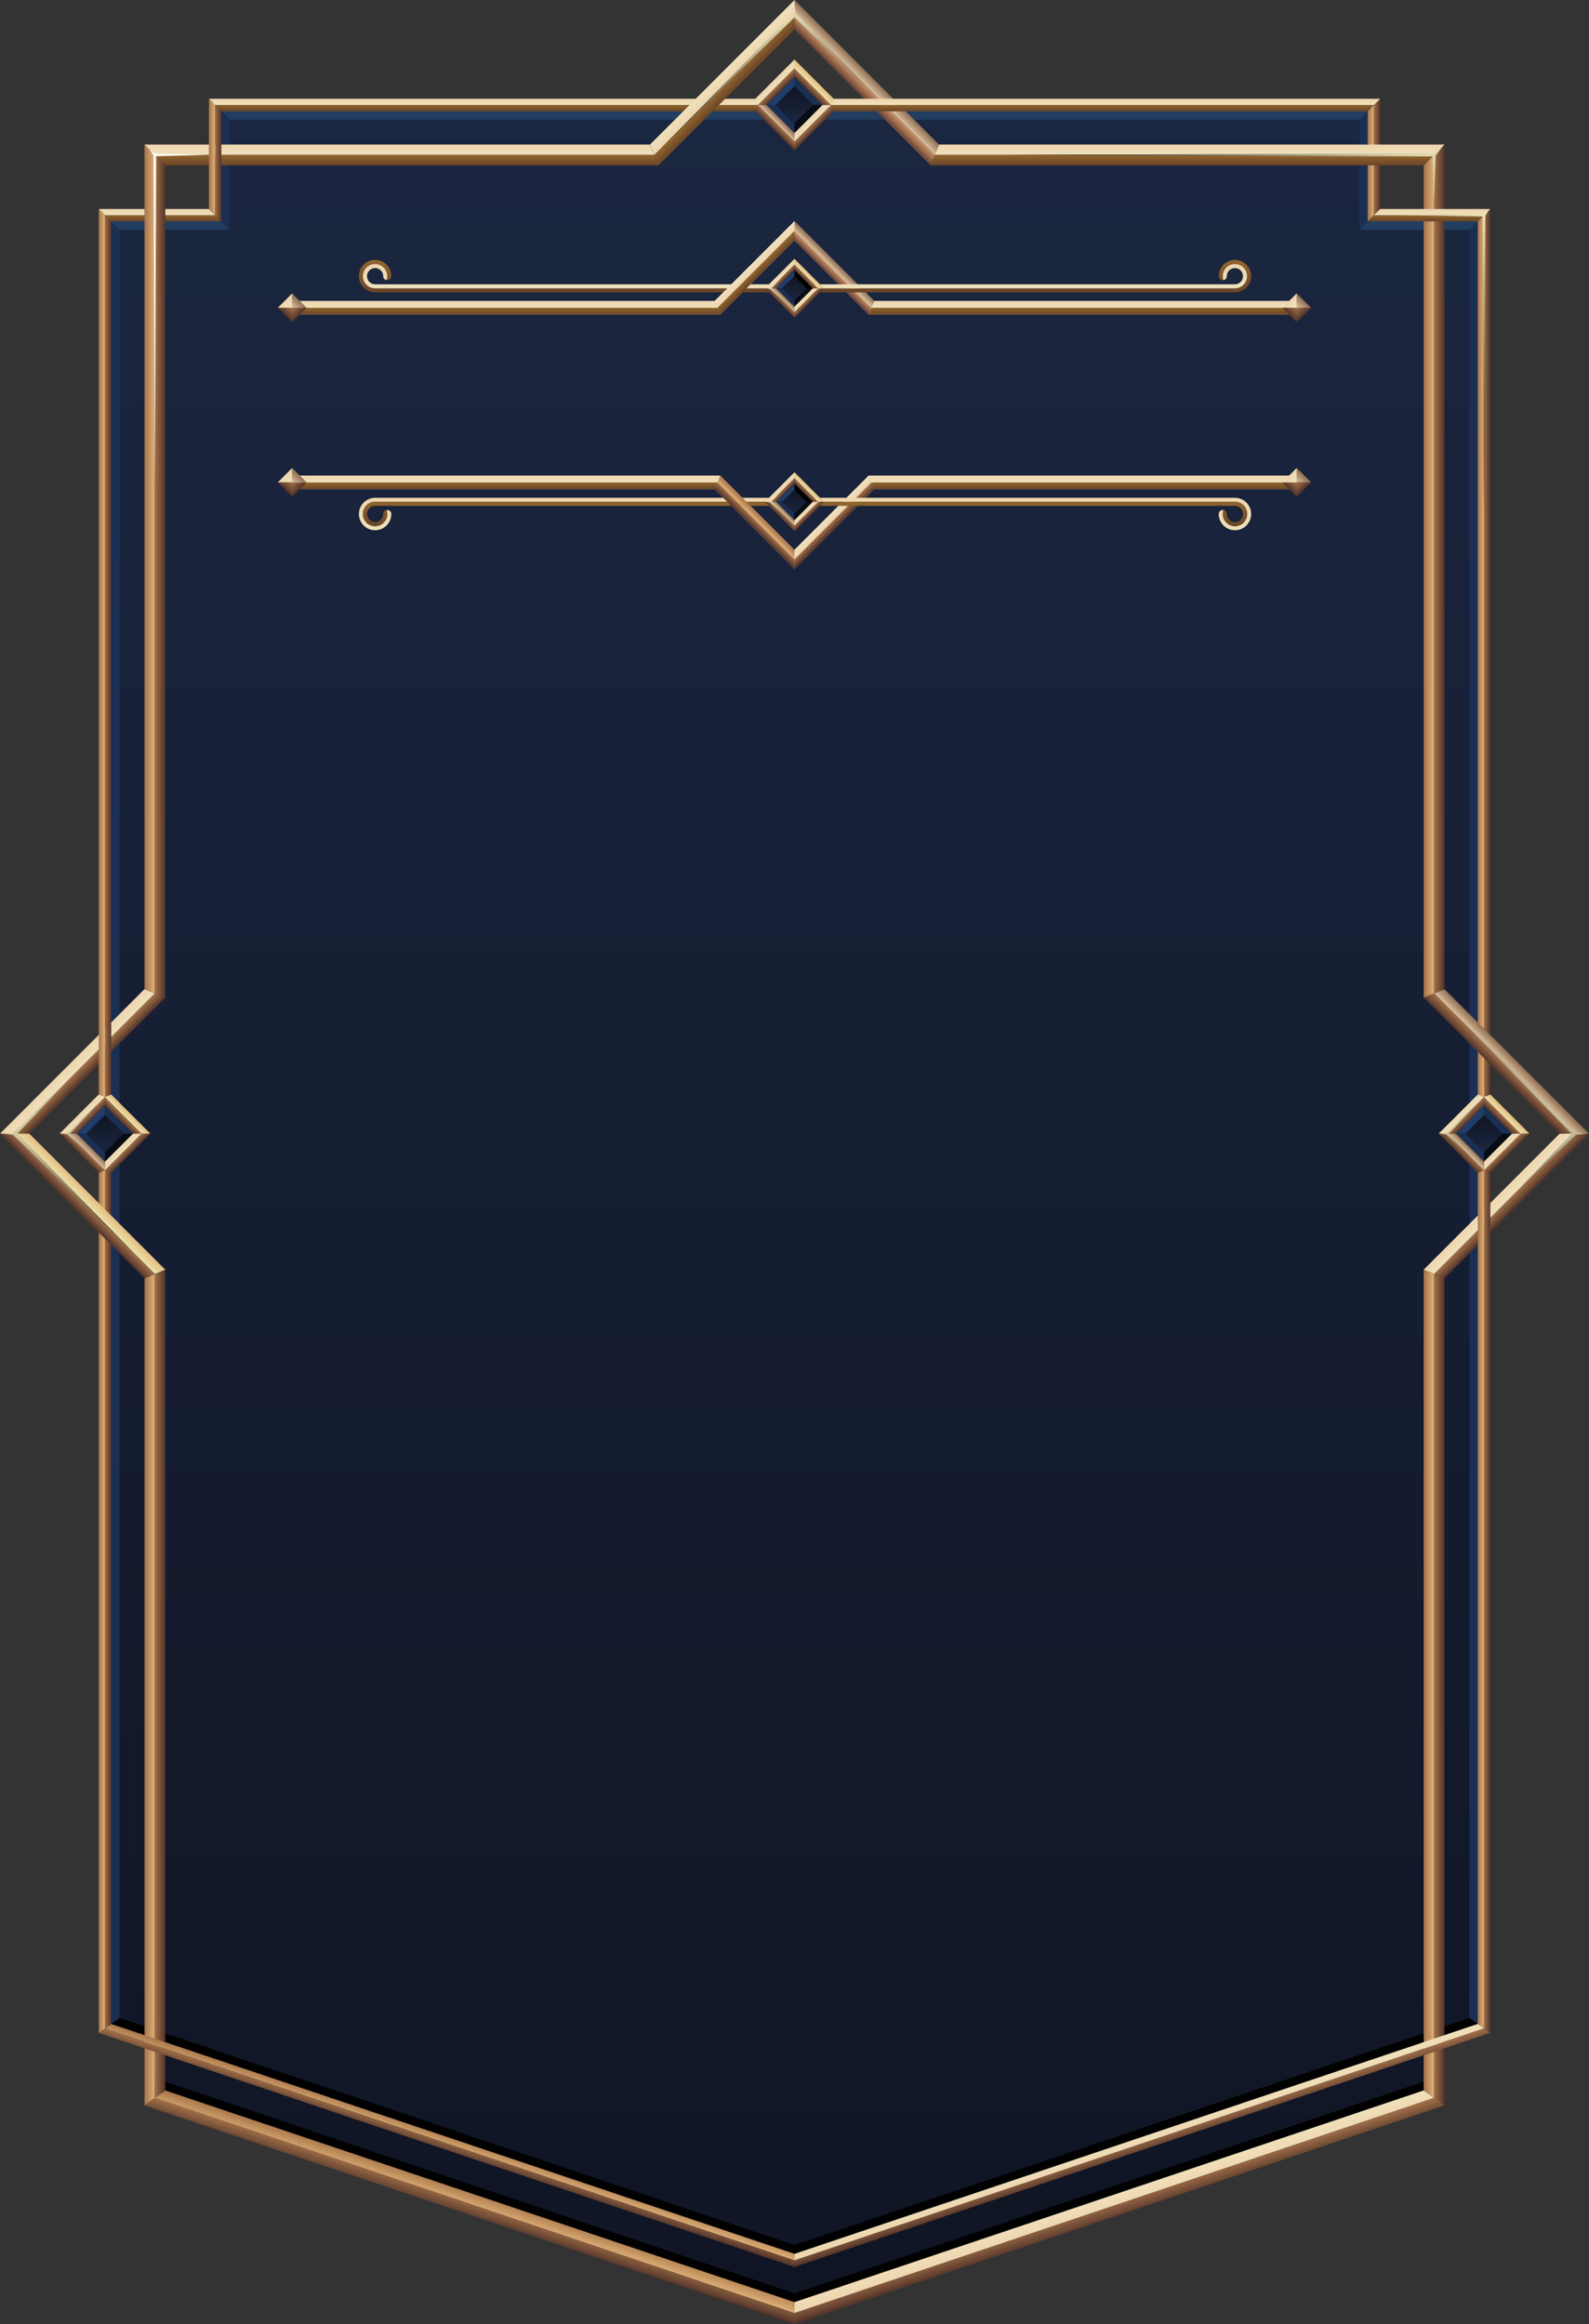 <?xml version="1.0" encoding="UTF-8"?>
<svg xmlns="http://www.w3.org/2000/svg" version="1.1" xmlns:xlink="http://www.w3.org/1999/xlink" viewBox="0 0 374.35 547.32">
  <rect x="0" y="0" width="374.35" height="547.32" fill="#333333" stroke="none"/>
  <defs>
    <style>
      .cls-1 {
        fill: #fff;
      }

      .cls-1, .cls-2, .cls-3, .cls-4, .cls-5, .cls-6, .cls-7, .cls-8, .cls-9, .cls-10, .cls-11, .cls-12, .cls-13, .cls-14, .cls-15, .cls-16, .cls-17, .cls-18, .cls-19, .cls-20, .cls-21, .cls-22, .cls-23, .cls-24, .cls-25, .cls-26, .cls-27, .cls-28, .cls-29, .cls-30, .cls-31, .cls-32, .cls-33, .cls-34, .cls-35, .cls-36, .cls-37, .cls-38, .cls-39, .cls-40, .cls-41, .cls-42, .cls-43, .cls-44, .cls-45, .cls-46, .cls-47, .cls-48, .cls-49, .cls-50, .cls-51, .cls-52, .cls-53, .cls-54, .cls-55, .cls-56, .cls-57, .cls-58, .cls-59, .cls-60, .cls-61, .cls-62, .cls-63, .cls-64, .cls-65, .cls-66, .cls-67, .cls-68, .cls-69, .cls-70, .cls-71, .cls-72, .cls-73, .cls-74, .cls-75, .cls-76, .cls-77, .cls-78, .cls-79, .cls-80, .cls-81, .cls-82, .cls-83, .cls-84, .cls-85, .cls-86, .cls-87, .cls-88, .cls-89, .cls-90, .cls-91, .cls-92, .cls-93, .cls-94, .cls-95, .cls-96, .cls-97, .cls-98, .cls-99, .cls-100, .cls-101, .cls-102, .cls-103, .cls-104, .cls-105, .cls-106, .cls-107, .cls-108, .cls-109, .cls-110, .cls-111, .cls-112, .cls-113, .cls-114, .cls-115, .cls-116, .cls-117, .cls-118, .cls-119, .cls-120, .cls-121, .cls-122, .cls-123, .cls-124, .cls-125, .cls-126, .cls-127, .cls-128, .cls-129, .cls-130, .cls-131, .cls-132, .cls-133, .cls-134, .cls-135, .cls-136, .cls-137, .cls-138, .cls-139, .cls-140, .cls-141, .cls-142, .cls-143, .cls-144, .cls-145, .cls-146, .cls-147, .cls-148, .cls-149 {
        fill-rule: evenodd;
      }

      .cls-1, .cls-2, .cls-3, .cls-4, .cls-5, .cls-6, .cls-7, .cls-8, .cls-9, .cls-10, .cls-11, .cls-12, .cls-13, .cls-14, .cls-15, .cls-16, .cls-17, .cls-18, .cls-19, .cls-20, .cls-21, .cls-22, .cls-23, .cls-24, .cls-25, .cls-26, .cls-27, .cls-28, .cls-29, .cls-30, .cls-31, .cls-32, .cls-33, .cls-34, .cls-35, .cls-36, .cls-37, .cls-38, .cls-39, .cls-40, .cls-41, .cls-42, .cls-43, .cls-44, .cls-45, .cls-46, .cls-47, .cls-48, .cls-49, .cls-50, .cls-51, .cls-52, .cls-53, .cls-54, .cls-55, .cls-56, .cls-57, .cls-58, .cls-59, .cls-60, .cls-61, .cls-62, .cls-63, .cls-64, .cls-65, .cls-66, .cls-67, .cls-68, .cls-69, .cls-70, .cls-71, .cls-72, .cls-73, .cls-74, .cls-75, .cls-76, .cls-77, .cls-78, .cls-79, .cls-80, .cls-81, .cls-82, .cls-83, .cls-84, .cls-85, .cls-86, .cls-87, .cls-88, .cls-89, .cls-90, .cls-91, .cls-92, .cls-93, .cls-94, .cls-95, .cls-96, .cls-97, .cls-98, .cls-99, .cls-100, .cls-101, .cls-102, .cls-103, .cls-104, .cls-105, .cls-106, .cls-107, .cls-108, .cls-109, .cls-110, .cls-111, .cls-112, .cls-113, .cls-114, .cls-115, .cls-116, .cls-117, .cls-118, .cls-119, .cls-120, .cls-121, .cls-122, .cls-123, .cls-124, .cls-125, .cls-126, .cls-127, .cls-128, .cls-129, .cls-130, .cls-131, .cls-132, .cls-133, .cls-134, .cls-135, .cls-136, .cls-137, .cls-138, .cls-139, .cls-140, .cls-141, .cls-142, .cls-143, .cls-144, .cls-145, .cls-146, .cls-147, .cls-148, .cls-149, .cls-150 {
        stroke-width: 0px;
      }

      .cls-2 {
        fill: url(#linear-gradient-8);
      }

      .cls-3 {
        fill: url(#linear-gradient-122);
      }

      .cls-4 {
        fill: url(#linear-gradient-11);
      }

      .cls-5 {
        fill: url(#linear-gradient-110);
      }

      .cls-6 {
        fill: url(#linear-gradient-46);
      }

      .cls-7 {
        fill: url(#linear-gradient-81);
      }

      .cls-8 {
        fill: url(#linear-gradient-30);
      }

      .cls-9 {
        fill: #213d60;
      }

      .cls-10 {
        fill: url(#New_Gradient_Swatch_8-8);
      }

      .cls-11 {
        fill: url(#linear-gradient-107);
      }

      .cls-12 {
        fill: url(#linear-gradient-7);
      }

      .cls-13 {
        fill: url(#linear-gradient-76);
      }

      .cls-14 {
        fill: url(#linear-gradient-89);
      }

      .cls-15 {
        fill: url(#linear-gradient-98);
      }

      .cls-16 {
        fill: url(#linear-gradient-82);
      }

      .cls-17 {
        fill: url(#linear-gradient-116);
      }

      .cls-18 {
        fill: url(#linear-gradient-100);
      }

      .cls-19 {
        fill: url(#linear-gradient-16);
      }

      .cls-20 {
        fill: url(#linear-gradient-118);
      }

      .cls-21 {
        fill: url(#linear-gradient-88);
      }

      .cls-22 {
        fill: url(#linear-gradient-57);
      }

      .cls-23 {
        fill: #080c14;
      }

      .cls-24 {
        fill: url(#linear-gradient-121);
      }

      .cls-25 {
        fill: url(#linear-gradient-9);
      }

      .cls-26 {
        fill: url(#linear-gradient-95);
      }

      .cls-27 {
        fill: url(#linear-gradient-71);
      }

      .cls-28 {
        fill: url(#New_Gradient_Swatch_8-4);
      }

      .cls-29 {
        fill: url(#linear-gradient-75);
      }

      .cls-30 {
        fill: url(#linear-gradient-106);
      }

      .cls-31 {
        fill: url(#linear-gradient-111);
      }

      .cls-32 {
        fill: url(#linear-gradient-108);
      }

      .cls-33 {
        fill: url(#linear-gradient-115);
      }

      .cls-34 {
        fill: url(#linear-gradient-41);
      }

      .cls-35 {
        fill: url(#linear-gradient-93);
      }

      .cls-36 {
        fill: url(#linear-gradient-90);
      }

      .cls-37 {
        fill: url(#linear-gradient-18);
      }

      .cls-151 {
        isolation: isolate;
      }

      .cls-38 {
        fill: url(#linear-gradient-3);
      }

      .cls-39 {
        fill: url(#linear-gradient-78);
      }

      .cls-40 {
        fill: url(#linear-gradient-45);
      }

      .cls-41 {
        fill: url(#linear-gradient-59);
      }

      .cls-42 {
        fill: url(#linear-gradient-58);
      }

      .cls-43 {
        fill: url(#linear-gradient-44);
      }

      .cls-44 {
        fill: url(#linear-gradient-79);
      }

      .cls-45 {
        fill: url(#linear-gradient-28);
      }

      .cls-46 {
        fill: url(#linear-gradient-35);
      }

      .cls-47 {
        fill: url(#linear-gradient-73);
      }

      .cls-48 {
        fill: url(#radial-gradient-3);
      }

      .cls-48, .cls-55, .cls-59, .cls-152, .cls-86, .cls-116, .cls-124, .cls-132 {
        mix-blend-mode: screen;
      }

      .cls-49 {
        fill: url(#linear-gradient-31);
      }

      .cls-50 {
        fill: url(#linear-gradient-37);
      }

      .cls-51 {
        fill: url(#linear-gradient-60);
      }

      .cls-52 {
        fill: url(#linear-gradient-87);
      }

      .cls-53 {
        fill: url(#New_Gradient_Swatch_8-2);
      }

      .cls-54 {
        fill: url(#linear-gradient-103);
      }

      .cls-55 {
        fill: url(#radial-gradient-6);
      }

      .cls-56 {
        fill: url(#linear-gradient-53);
      }

      .cls-57 {
        fill: url(#linear-gradient-64);
      }

      .cls-58 {
        fill: url(#radial-gradient-2);
      }

      .cls-59 {
        fill: url(#radial-gradient-4);
      }

      .cls-60 {
        fill: url(#linear-gradient-92);
      }

      .cls-61 {
        fill: url(#linear-gradient-23);
      }

      .cls-62 {
        fill: url(#linear-gradient-63);
      }

      .cls-63 {
        fill: #1b2f53;
      }

      .cls-64 {
        fill: url(#radial-gradient);
      }

      .cls-65 {
        fill: url(#linear-gradient-65);
      }

      .cls-66 {
        fill: url(#linear-gradient-97);
      }

      .cls-67 {
        fill: url(#linear-gradient-61);
      }

      .cls-68 {
        fill: url(#linear-gradient-70);
      }

      .cls-69 {
        fill: #010101;
      }

      .cls-70 {
        fill: url(#linear-gradient-105);
      }

      .cls-71 {
        fill: url(#linear-gradient-17);
      }

      .cls-72 {
        fill: url(#linear-gradient-99);
      }

      .cls-73 {
        fill: url(#linear-gradient);
      }

      .cls-74 {
        fill: url(#linear-gradient-38);
      }

      .cls-75 {
        fill: url(#linear-gradient-47);
      }

      .cls-76 {
        fill: url(#linear-gradient-62);
      }

      .cls-77 {
        fill: url(#linear-gradient-49);
      }

      .cls-78 {
        fill: url(#linear-gradient-13);
      }

      .cls-79 {
        fill: url(#linear-gradient-84);
      }

      .cls-80 {
        fill: url(#linear-gradient-27);
      }

      .cls-81 {
        fill: url(#linear-gradient-20);
      }

      .cls-82 {
        fill: url(#New_Gradient_Swatch_8-10);
      }

      .cls-83 {
        fill: url(#linear-gradient-85);
      }

      .cls-84 {
        fill: url(#linear-gradient-101);
      }

      .cls-85 {
        fill: url(#New_Gradient_Swatch_8);
      }

      .cls-86 {
        fill: url(#radial-gradient-9);
      }

      .cls-87 {
        fill: url(#linear-gradient-52);
      }

      .cls-88 {
        fill: url(#linear-gradient-91);
      }

      .cls-89 {
        fill: url(#linear-gradient-2);
      }

      .cls-90 {
        fill: url(#linear-gradient-72);
      }

      .cls-91 {
        fill: url(#linear-gradient-67);
      }

      .cls-92 {
        fill: url(#linear-gradient-77);
      }

      .cls-93 {
        fill: url(#linear-gradient-15);
      }

      .cls-94 {
        fill: url(#linear-gradient-83);
      }

      .cls-95 {
        fill: url(#linear-gradient-5);
      }

      .cls-96 {
        fill: url(#linear-gradient-40);
      }

      .cls-97 {
        fill: url(#linear-gradient-24);
      }

      .cls-98 {
        fill: url(#New_Gradient_Swatch_8-12);
      }

      .cls-99 {
        fill: url(#linear-gradient-120);
      }

      .cls-100 {
        fill: url(#linear-gradient-104);
      }

      .cls-101 {
        fill: url(#New_Gradient_Swatch_8-5);
      }

      .cls-102 {
        fill: url(#linear-gradient-109);
      }

      .cls-103 {
        fill: url(#linear-gradient-80);
      }

      .cls-104 {
        fill: #203d6b;
      }

      .cls-105 {
        fill: url(#linear-gradient-29);
      }

      .cls-106 {
        fill: url(#linear-gradient-74);
      }

      .cls-107 {
        fill: url(#linear-gradient-19);
      }

      .cls-108 {
        fill: url(#linear-gradient-33);
      }

      .cls-109 {
        fill: url(#New_Gradient_Swatch_8-9);
      }

      .cls-110 {
        fill: url(#linear-gradient-112);
      }

      .cls-111 {
        fill: url(#linear-gradient-68);
      }

      .cls-112 {
        fill: url(#linear-gradient-102);
      }

      .cls-113 {
        fill: url(#linear-gradient-50);
      }

      .cls-114 {
        fill: url(#linear-gradient-32);
      }

      .cls-115 {
        fill: url(#linear-gradient-56);
      }

      .cls-116 {
        fill: url(#radial-gradient-5);
      }

      .cls-117 {
        fill: url(#linear-gradient-114);
      }

      .cls-118 {
        fill: url(#linear-gradient-39);
      }

      .cls-119 {
        fill: url(#linear-gradient-66);
      }

      .cls-120 {
        fill: url(#linear-gradient-42);
      }

      .cls-121 {
        fill: url(#linear-gradient-54);
      }

      .cls-122 {
        fill: url(#linear-gradient-113);
      }

      .cls-123 {
        fill: url(#linear-gradient-117);
      }

      .cls-124 {
        fill: url(#radial-gradient-7);
      }

      .cls-125 {
        fill: url(#linear-gradient-43);
      }

      .cls-126 {
        fill: url(#linear-gradient-51);
      }

      .cls-127 {
        fill: url(#linear-gradient-22);
      }

      .cls-128 {
        fill: url(#linear-gradient-12);
      }

      .cls-129 {
        fill: url(#linear-gradient-14);
      }

      .cls-130 {
        fill: url(#linear-gradient-96);
      }

      .cls-131 {
        fill: url(#linear-gradient-86);
      }

      .cls-132 {
        fill: url(#radial-gradient-8);
      }

      .cls-133 {
        fill: url(#New_Gradient_Swatch_8-3);
      }

      .cls-134 {
        fill: url(#New_Gradient_Swatch_8-11);
      }

      .cls-135 {
        fill: url(#linear-gradient-48);
      }

      .cls-136 {
        fill: url(#linear-gradient-25);
      }

      .cls-137 {
        fill: url(#linear-gradient-94);
      }

      .cls-138 {
        fill: url(#linear-gradient-6);
      }

      .cls-139 {
        fill: url(#New_Gradient_Swatch_8-7);
      }

      .cls-140 {
        fill: url(#linear-gradient-119);
      }

      .cls-141 {
        fill: url(#linear-gradient-4);
      }

      .cls-142 {
        fill: url(#linear-gradient-21);
      }

      .cls-143 {
        fill: url(#linear-gradient-36);
      }

      .cls-144 {
        fill: url(#linear-gradient-34);
      }

      .cls-145 {
        fill: url(#linear-gradient-26);
      }

      .cls-146 {
        fill: url(#New_Gradient_Swatch_8-6);
      }

      .cls-147 {
        fill: url(#linear-gradient-69);
      }

      .cls-148 {
        fill: url(#linear-gradient-10);
      }

      .cls-149 {
        fill: url(#linear-gradient-55);
      }

      .cls-150 {
        fill: #b4b4b4;
      }
    </style>
    <linearGradient id="linear-gradient" x1="187.18" y1="544.73" x2="187.18" y2="24.73" gradientUnits="userSpaceOnUse">
      <stop offset="0" stop-color="#101524"/>
      <stop offset="1" stop-color="#1b2640"/>
    </linearGradient>
    <linearGradient id="linear-gradient-2" x1="20.42" y1="262.67" x2="19.38" y2="261.63" gradientUnits="userSpaceOnUse">
      <stop offset="0" stop-color="#efe1bb"/>
      <stop offset="1" stop-color="#eed5af"/>
    </linearGradient>
    <linearGradient id="linear-gradient-3" x1="21.46" y1="263.71" x2="20.42" y2="262.67" gradientUnits="userSpaceOnUse">
      <stop offset="0" stop-color="#523329"/>
      <stop offset="1" stop-color="#a27149"/>
    </linearGradient>
    <linearGradient id="linear-gradient-4" x1="29.04" y1="262.67" x2="28.01" y2="263.71" gradientUnits="userSpaceOnUse">
      <stop offset="0" stop-color="#a27149"/>
      <stop offset="1" stop-color="#523329"/>
    </linearGradient>
    <linearGradient id="linear-gradient-5" x1="30.08" y1="261.63" x2="29.04" y2="262.67" gradientUnits="userSpaceOnUse">
      <stop offset="0" stop-color="#e3bc7f"/>
      <stop offset="1" stop-color="#ece2a9"/>
    </linearGradient>
    <linearGradient id="linear-gradient-6" x1="29.04" y1="271.29" x2="28.01" y2="270.25" xlink:href="#linear-gradient-2"/>
    <linearGradient id="linear-gradient-7" x1="30.08" y1="272.33" x2="29.04" y2="271.29" xlink:href="#linear-gradient-3"/>
    <linearGradient id="linear-gradient-8" x1="21.46" y1="270.25" x2="20.42" y2="271.29" gradientUnits="userSpaceOnUse">
      <stop offset="0" stop-color="#8d6d52"/>
      <stop offset="1" stop-color="#dec2a0"/>
    </linearGradient>
    <linearGradient id="linear-gradient-9" x1="20.42" y1="271.29" x2="19.38" y2="272.33" xlink:href="#linear-gradient-4"/>
    <radialGradient id="radial-gradient" cx="15.87" cy="264.45" fx="15.87" fy="264.45" r="16.84" gradientUnits="userSpaceOnUse">
      <stop offset="0" stop-color="#efe5b9"/>
      <stop offset="1" stop-color="#010101"/>
    </radialGradient>
    <linearGradient id="linear-gradient-10" x1="24.73" y1="271.38" x2="24.73" y2="262.58" gradientUnits="userSpaceOnUse">
      <stop offset="0" stop-color="#1b2640"/>
      <stop offset="1" stop-color="#101524"/>
    </linearGradient>
    <linearGradient id="linear-gradient-11" x1="345.31" y1="262.67" x2="344.27" y2="261.63" xlink:href="#linear-gradient-2"/>
    <linearGradient id="linear-gradient-12" x1="346.35" y1="263.71" x2="345.31" y2="262.67" xlink:href="#linear-gradient-3"/>
    <linearGradient id="linear-gradient-13" x1="353.94" y1="262.67" x2="352.9" y2="263.71" xlink:href="#linear-gradient-4"/>
    <linearGradient id="linear-gradient-14" x1="354.97" y1="261.63" x2="353.94" y2="262.67" xlink:href="#linear-gradient-5"/>
    <linearGradient id="linear-gradient-15" x1="353.94" y1="271.29" x2="352.9" y2="270.25" xlink:href="#linear-gradient-2"/>
    <linearGradient id="linear-gradient-16" x1="354.97" y1="272.33" x2="353.94" y2="271.29" xlink:href="#linear-gradient-3"/>
    <linearGradient id="linear-gradient-17" x1="346.35" y1="270.25" x2="345.31" y2="271.29" xlink:href="#linear-gradient-8"/>
    <linearGradient id="linear-gradient-18" x1="345.31" y1="271.29" x2="344.27" y2="272.33" xlink:href="#linear-gradient-4"/>
    <radialGradient id="radial-gradient-2" cx="340.76" fx="340.76" r="16.84" xlink:href="#radial-gradient"/>
    <linearGradient id="linear-gradient-19" x1="349.62" x2="349.62" xlink:href="#linear-gradient-10"/>
    <linearGradient id="linear-gradient-20" x1="38.44" y1="52.14" x2="38.44" y2="50.67" gradientUnits="userSpaceOnUse">
      <stop offset="0" stop-color="#6a4527"/>
      <stop offset="1" stop-color="#92662d"/>
    </linearGradient>
    <linearGradient id="New_Gradient_Swatch_8" data-name="New Gradient Swatch 8" x1="36.97" y1="50.67" x2="36.97" y2="49.21" gradientUnits="userSpaceOnUse">
      <stop offset="0" stop-color="#efe1bb"/>
      <stop offset="1" stop-color="#eed5af"/>
    </linearGradient>
    <linearGradient id="linear-gradient-21" x1="182.86" y1="20.42" x2="181.83" y2="19.38" xlink:href="#linear-gradient-2"/>
    <linearGradient id="linear-gradient-22" x1="183.9" y1="21.46" x2="182.86" y2="20.42" xlink:href="#linear-gradient-3"/>
    <linearGradient id="linear-gradient-23" x1="191.49" y1="20.42" x2="190.45" y2="21.46" xlink:href="#linear-gradient-4"/>
    <linearGradient id="linear-gradient-24" x1="192.53" y1="19.38" x2="191.49" y2="20.42" xlink:href="#linear-gradient-5"/>
    <linearGradient id="linear-gradient-25" x1="191.49" y1="29.04" x2="190.45" y2="28.01" xlink:href="#linear-gradient-2"/>
    <linearGradient id="linear-gradient-26" x1="192.53" y1="30.08" x2="191.49" y2="29.04" xlink:href="#linear-gradient-3"/>
    <linearGradient id="linear-gradient-27" x1="183.9" y1="28.01" x2="182.86" y2="29.04" xlink:href="#linear-gradient-8"/>
    <linearGradient id="linear-gradient-28" x1="182.87" y1="29.04" x2="181.83" y2="30.08" xlink:href="#linear-gradient-4"/>
    <linearGradient id="linear-gradient-29" x1="187.18" y1="29.13" x2="187.18" y2="20.33" xlink:href="#linear-gradient-10"/>
    <linearGradient id="linear-gradient-30" x1="322.21" y1="38.44" x2="323.68" y2="38.44" gradientUnits="userSpaceOnUse">
      <stop offset="0" stop-color="#a5744b"/>
      <stop offset="1" stop-color="#e0b277"/>
    </linearGradient>
    <linearGradient id="linear-gradient-31" x1="323.68" y1="36.97" x2="325.15" y2="36.97" xlink:href="#linear-gradient-4"/>
    <linearGradient id="linear-gradient-32" x1="356.97" y1="284.36" x2="355.24" y2="282.63" xlink:href="#linear-gradient-3"/>
    <linearGradient id="linear-gradient-33" x1="354.02" y1="283.85" x2="352.29" y2="282.12" xlink:href="#linear-gradient-2"/>
    <linearGradient id="linear-gradient-34" x1="337.86" y1="134" x2="340.31" y2="134" xlink:href="#linear-gradient-4"/>
    <linearGradient id="linear-gradient-35" x1="335.41" y1="135.73" x2="337.86" y2="135.73" xlink:href="#linear-gradient-30"/>
    <linearGradient id="New_Gradient_Swatch_8-2" data-name="New Gradient Swatch 8" x1="280.26" y1="36.49" x2="280.26" y2="34.05" xlink:href="#New_Gradient_Swatch_8"/>
    <linearGradient id="linear-gradient-36" x1="278.53" y1="38.94" x2="278.53" y2="36.49" xlink:href="#linear-gradient-20"/>
    <linearGradient id="linear-gradient-37" x1="349.62" y1="153.78" x2="351.09" y2="153.78" xlink:href="#linear-gradient-4"/>
    <linearGradient id="linear-gradient-38" x1="348.15" y1="154.51" x2="349.62" y2="154.51" xlink:href="#linear-gradient-30"/>
    <linearGradient id="linear-gradient-39" x1="335.92" x2="335.92" xlink:href="#linear-gradient-20"/>
    <linearGradient id="New_Gradient_Swatch_8-3" data-name="New Gradient Swatch 8" x1="337.39" x2="337.39" xlink:href="#New_Gradient_Swatch_8"/>
    <linearGradient id="linear-gradient-40" x1="349.62" y1="377.17" x2="351.09" y2="377.17" xlink:href="#linear-gradient-4"/>
    <linearGradient id="linear-gradient-41" x1="348.15" y1="376.65" x2="349.62" y2="376.65" xlink:href="#linear-gradient-30"/>
    <linearGradient id="linear-gradient-42" x1="337.86" y1="397.91" x2="340.31" y2="397.91" xlink:href="#linear-gradient-4"/>
    <linearGradient id="linear-gradient-43" x1="335.41" y1="396.52" x2="337.86" y2="396.52" xlink:href="#linear-gradient-30"/>
    <linearGradient id="linear-gradient-44" x1="34.05" y1="134" x2="36.49" y2="134" xlink:href="#linear-gradient-30"/>
    <linearGradient id="linear-gradient-45" x1="36.49" y1="135.73" x2="38.94" y2="135.73" xlink:href="#linear-gradient-4"/>
    <linearGradient id="New_Gradient_Swatch_8-4" data-name="New Gradient Swatch 8" x1="94.1" y1="36.49" x2="94.1" y2="34.05" xlink:href="#New_Gradient_Swatch_8"/>
    <linearGradient id="linear-gradient-46" x1="95.83" y1="38.94" x2="95.83" y2="36.49" xlink:href="#linear-gradient-20"/>
    <linearGradient id="linear-gradient-47" x1="19.11" y1="251.33" x2="17.38" y2="249.6" xlink:href="#linear-gradient-2"/>
    <linearGradient id="linear-gradient-48" x1="22.07" y1="251.84" x2="20.34" y2="250.1" xlink:href="#linear-gradient-3"/>
    <linearGradient id="New_Gradient_Swatch_8-5" data-name="New Gradient Swatch 8" x1="113.88" y1="24.73" x2="113.88" y2="23.26" xlink:href="#New_Gradient_Swatch_8"/>
    <linearGradient id="linear-gradient-49" x1="114.61" y1="26.2" x2="114.61" y2="24.73" xlink:href="#linear-gradient-20"/>
    <linearGradient id="linear-gradient-50" x1="23.26" y1="153.78" x2="24.73" y2="153.78" xlink:href="#linear-gradient-30"/>
    <linearGradient id="linear-gradient-51" x1="24.73" y1="154.51" x2="26.2" y2="154.51" xlink:href="#linear-gradient-4"/>
    <linearGradient id="linear-gradient-52" x1="50.67" y1="38.44" x2="52.14" y2="38.44" xlink:href="#linear-gradient-4"/>
    <linearGradient id="linear-gradient-53" x1="49.21" y1="36.97" x2="50.67" y2="36.97" xlink:href="#linear-gradient-30"/>
    <linearGradient id="linear-gradient-54" x1="23.26" y1="377.18" x2="24.73" y2="377.18" xlink:href="#linear-gradient-30"/>
    <linearGradient id="linear-gradient-55" x1="24.73" y1="376.65" x2="26.2" y2="376.65" xlink:href="#linear-gradient-4"/>
    <linearGradient id="linear-gradient-56" x1="34.05" y1="397.91" x2="36.49" y2="397.91" xlink:href="#linear-gradient-30"/>
    <linearGradient id="linear-gradient-57" x1="36.49" y1="396.53" x2="38.94" y2="396.53" xlink:href="#linear-gradient-4"/>
    <linearGradient id="linear-gradient-58" x1="202.83" y1="19.11" x2="204.56" y2="17.38" gradientUnits="userSpaceOnUse">
      <stop offset="0" stop-color="#dec2a0"/>
      <stop offset="1" stop-color="#8d6d52"/>
    </linearGradient>
    <linearGradient id="linear-gradient-59" x1="202.32" y1="22.07" x2="204.05" y2="20.34" gradientUnits="userSpaceOnUse">
      <stop offset="0" stop-color="#664034"/>
      <stop offset="1" stop-color="#c89265"/>
    </linearGradient>
    <linearGradient id="linear-gradient-60" x1="356.97" y1="249.6" x2="355.24" y2="251.33" xlink:href="#linear-gradient-8"/>
    <linearGradient id="linear-gradient-61" x1="354.02" y1="250.1" x2="352.29" y2="251.84" xlink:href="#linear-gradient-4"/>
    <radialGradient id="radial-gradient-3" cx="374.89" cy="255.46" fx="374.89" fy="255.46" r="64.87" xlink:href="#radial-gradient"/>
    <linearGradient id="linear-gradient-62" x1="19.11" y1="282.63" x2="17.38" y2="284.36" xlink:href="#linear-gradient-4"/>
    <linearGradient id="linear-gradient-63" x1="22.07" y1="282.12" x2="20.34" y2="283.85" xlink:href="#linear-gradient-5"/>
    <radialGradient id="radial-gradient-4" cx=".36" cy="260.2" fx=".36" fy="260.2" r="60.04" xlink:href="#radial-gradient"/>
    <linearGradient id="linear-gradient-64" x1="169.8" y1="17.38" x2="171.53" y2="19.11" xlink:href="#linear-gradient-2"/>
    <linearGradient id="linear-gradient-65" x1="170.3" y1="20.34" x2="172.03" y2="22.07" gradientUnits="userSpaceOnUse">
      <stop offset="0" stop-color="#92662d"/>
      <stop offset="1" stop-color="#6a4527"/>
    </linearGradient>
    <radialGradient id="radial-gradient-5" cx="184.48" cy="2.08" fx="184.48" fy="2.08" r="53.58" xlink:href="#radial-gradient"/>
    <linearGradient id="New_Gradient_Swatch_8-6" data-name="New Gradient Swatch 8" x1="260.48" y1="24.73" x2="260.48" y2="23.26" xlink:href="#New_Gradient_Swatch_8"/>
    <linearGradient id="linear-gradient-66" x1="259.74" y1="26.2" x2="259.74" y2="24.73" xlink:href="#linear-gradient-20"/>
    <radialGradient id="radial-gradient-6" cx="338.58" cy="29.63" fx="338.58" fy="29.63" r="107.04" xlink:href="#radial-gradient"/>
    <radialGradient id="radial-gradient-7" cx="349.56" cy="49.49" fx="349.56" fy="49.49" r="83" xlink:href="#radial-gradient"/>
    <linearGradient id="linear-gradient-67" x1="267.68" y1="502.78" x2="268.67" y2="505.85" xlink:href="#linear-gradient-2"/>
    <linearGradient id="linear-gradient-68" x1="268.41" y1="504.08" x2="269.41" y2="507.16" xlink:href="#linear-gradient-4"/>
    <linearGradient id="linear-gradient-69" x1="105.68" y1="505.85" x2="106.68" y2="502.78" gradientUnits="userSpaceOnUse">
      <stop offset="0" stop-color="#e0b277"/>
      <stop offset="1" stop-color="#a5744b"/>
    </linearGradient>
    <linearGradient id="linear-gradient-70" x1="104.94" y1="507.16" x2="105.94" y2="504.08" xlink:href="#linear-gradient-3"/>
    <linearGradient id="linear-gradient-71" x1="111.58" y1="520.17" x2="112.84" y2="516.31" xlink:href="#linear-gradient-69"/>
    <linearGradient id="linear-gradient-72" x1="110.35" y1="522.36" x2="111.62" y2="518.46" xlink:href="#linear-gradient-3"/>
    <linearGradient id="linear-gradient-73" x1="261.52" y1="516.3" x2="262.78" y2="520.17" xlink:href="#linear-gradient-2"/>
    <linearGradient id="linear-gradient-74" x1="262.74" y1="518.46" x2="264" y2="522.35" xlink:href="#linear-gradient-4"/>
    <linearGradient id="linear-gradient-75" x1="195.35" y1="64.77" x2="196.47" y2="63.64" xlink:href="#linear-gradient-59"/>
    <linearGradient id="linear-gradient-76" x1="195.68" y1="62.85" x2="196.8" y2="61.72" xlink:href="#linear-gradient-58"/>
    <linearGradient id="linear-gradient-77" x1="189.65" y1="68.86" x2="189.65" y2="61.21" xlink:href="#linear-gradient-20"/>
    <linearGradient id="New_Gradient_Swatch_8-7" data-name="New Gradient Swatch 8" x1="189.65" y1="67.9" x2="189.65" y2="62.17" xlink:href="#New_Gradient_Swatch_8"/>
    <linearGradient id="New_Gradient_Swatch_8-8" data-name="New Gradient Swatch 8" x1="118.93" y1="72.48" x2="118.93" y2="70.89" xlink:href="#New_Gradient_Swatch_8"/>
    <linearGradient id="linear-gradient-78" x1="119.26" y1="74.08" x2="119.26" y2="72.48" xlink:href="#linear-gradient-20"/>
    <linearGradient id="linear-gradient-79" x1="177.86" y1="63.64" x2="178.98" y2="64.77" xlink:href="#linear-gradient-65"/>
    <linearGradient id="linear-gradient-80" x1="177.53" y1="61.72" x2="178.66" y2="62.85" xlink:href="#linear-gradient-2"/>
    <linearGradient id="New_Gradient_Swatch_8-9" data-name="New Gradient Swatch 8" x1="255.4" y1="72.48" x2="255.4" y2="70.89" xlink:href="#New_Gradient_Swatch_8"/>
    <linearGradient id="linear-gradient-81" x1="255.07" y1="74.08" x2="255.07" y2="72.48" xlink:href="#linear-gradient-20"/>
    <linearGradient id="linear-gradient-82" x1="68.84" y1="72.48" x2="67.14" y2="70.79" xlink:href="#linear-gradient-2"/>
    <linearGradient id="linear-gradient-83" x1="70.54" y1="70.79" x2="68.84" y2="72.48" xlink:href="#linear-gradient-8"/>
    <linearGradient id="linear-gradient-84" x1="68.84" y1="72.48" x2="67.14" y2="74.18" xlink:href="#linear-gradient-4"/>
    <linearGradient id="linear-gradient-85" x1="70.54" y1="74.18" x2="68.84" y2="72.48" xlink:href="#linear-gradient-3"/>
    <linearGradient id="linear-gradient-86" x1="305.49" y1="72.48" x2="303.79" y2="70.79" xlink:href="#linear-gradient-2"/>
    <linearGradient id="linear-gradient-87" x1="307.19" y1="70.79" x2="305.49" y2="72.48" xlink:href="#linear-gradient-8"/>
    <linearGradient id="linear-gradient-88" x1="305.49" y1="72.48" x2="303.79" y2="74.18" xlink:href="#linear-gradient-4"/>
    <linearGradient id="linear-gradient-89" x1="307.19" y1="74.18" x2="305.49" y2="72.48" xlink:href="#linear-gradient-3"/>
    <linearGradient id="linear-gradient-90" x1="195.35" y1="121.31" x2="196.47" y2="122.43" xlink:href="#linear-gradient-2"/>
    <linearGradient id="linear-gradient-91" x1="195.68" y1="123.23" x2="196.8" y2="124.36" xlink:href="#linear-gradient-4"/>
    <linearGradient id="New_Gradient_Swatch_8-10" data-name="New Gradient Swatch 8" x1="189.65" y1="124.86" x2="189.65" y2="117.22" xlink:href="#New_Gradient_Swatch_8"/>
    <linearGradient id="linear-gradient-92" x1="189.65" y1="123.91" x2="189.65" y2="118.17" xlink:href="#linear-gradient-20"/>
    <linearGradient id="linear-gradient-93" x1="184.36" y1="120.98" x2="183.68" y2="121.66" xlink:href="#linear-gradient-4"/>
    <linearGradient id="linear-gradient-94" x1="185.03" y1="120.3" x2="184.36" y2="120.98" xlink:href="#linear-gradient-8"/>
    <linearGradient id="linear-gradient-95" x1="189.97" y1="120.98" x2="189.3" y2="120.3" xlink:href="#linear-gradient-2"/>
    <linearGradient id="linear-gradient-96" x1="190.65" y1="121.66" x2="189.97" y2="120.98" xlink:href="#linear-gradient-3"/>
    <linearGradient id="linear-gradient-97" x1="189.97" y1="115.37" x2="189.3" y2="116.04" xlink:href="#linear-gradient-4"/>
    <linearGradient id="linear-gradient-98" x1="190.65" y1="114.69" x2="189.97" y2="115.37" xlink:href="#linear-gradient-5"/>
    <linearGradient id="linear-gradient-99" x1="185.04" y1="116.04" x2="184.36" y2="115.37" xlink:href="#linear-gradient-3"/>
    <linearGradient id="linear-gradient-100" x1="184.36" y1="115.37" x2="183.68" y2="114.69" xlink:href="#linear-gradient-2"/>
    <radialGradient id="radial-gradient-8" cx="181.63" cy="116.92" fx="181.63" fy="116.92" r="13.27" xlink:href="#radial-gradient"/>
    <linearGradient id="linear-gradient-101" x1="187.17" y1="121.04" x2="187.17" y2="115.31" xlink:href="#linear-gradient-10"/>
    <linearGradient id="linear-gradient-102" x1="184.36" y1="70.71" x2="183.68" y2="71.38" xlink:href="#linear-gradient-4"/>
    <linearGradient id="linear-gradient-103" x1="185.03" y1="70.03" x2="184.36" y2="70.71" xlink:href="#linear-gradient-8"/>
    <linearGradient id="linear-gradient-104" x1="189.97" y1="70.71" x2="189.3" y2="70.03" xlink:href="#linear-gradient-2"/>
    <linearGradient id="linear-gradient-105" x1="190.65" y1="71.38" x2="189.97" y2="70.71" xlink:href="#linear-gradient-3"/>
    <linearGradient id="linear-gradient-106" x1="189.97" y1="65.1" x2="189.3" y2="65.77" xlink:href="#linear-gradient-4"/>
    <linearGradient id="linear-gradient-107" x1="190.65" y1="64.42" x2="189.97" y2="65.1" xlink:href="#linear-gradient-5"/>
    <linearGradient id="linear-gradient-108" x1="185.04" y1="65.77" x2="184.36" y2="65.1" xlink:href="#linear-gradient-3"/>
    <linearGradient id="linear-gradient-109" x1="184.36" y1="65.1" x2="183.68" y2="64.42" xlink:href="#linear-gradient-2"/>
    <radialGradient id="radial-gradient-9" cx="181.63" cy="66.65" fx="181.63" fy="66.65" r="13.27" xlink:href="#radial-gradient"/>
    <linearGradient id="linear-gradient-110" x1="187.17" y1="70.77" x2="187.17" y2="65.04" xlink:href="#linear-gradient-10"/>
    <linearGradient id="linear-gradient-111" x1="118.93" y1="115.19" x2="118.93" y2="113.59" xlink:href="#linear-gradient-20"/>
    <linearGradient id="New_Gradient_Swatch_8-11" data-name="New Gradient Swatch 8" x1="119.26" y1="113.59" x2="119.26" y2="112" xlink:href="#New_Gradient_Swatch_8"/>
    <linearGradient id="linear-gradient-112" x1="177.86" y1="122.43" x2="178.98" y2="121.31" xlink:href="#linear-gradient-69"/>
    <linearGradient id="linear-gradient-113" x1="177.53" y1="124.36" x2="178.66" y2="123.23" xlink:href="#linear-gradient-3"/>
    <linearGradient id="linear-gradient-114" x1="255.4" y1="115.19" x2="255.4" y2="113.59" xlink:href="#linear-gradient-20"/>
    <linearGradient id="New_Gradient_Swatch_8-12" data-name="New Gradient Swatch 8" x1="255.07" y1="113.59" x2="255.07" y2="112" xlink:href="#New_Gradient_Swatch_8"/>
    <linearGradient id="linear-gradient-115" x1="68.84" y1="113.59" x2="67.14" y2="115.29" xlink:href="#linear-gradient-4"/>
    <linearGradient id="linear-gradient-116" x1="70.54" y1="115.29" x2="68.84" y2="113.59" xlink:href="#linear-gradient-3"/>
    <linearGradient id="linear-gradient-117" x1="68.84" y1="113.59" x2="67.14" y2="111.9" xlink:href="#linear-gradient-2"/>
    <linearGradient id="linear-gradient-118" x1="70.54" y1="111.9" x2="68.84" y2="113.59" xlink:href="#linear-gradient-8"/>
    <linearGradient id="linear-gradient-119" x1="305.49" y1="113.59" x2="303.79" y2="115.29" xlink:href="#linear-gradient-4"/>
    <linearGradient id="linear-gradient-120" x1="307.19" y1="115.29" x2="305.49" y2="113.59" xlink:href="#linear-gradient-3"/>
    <linearGradient id="linear-gradient-121" x1="305.49" y1="113.59" x2="303.79" y2="111.9" xlink:href="#linear-gradient-2"/>
    <linearGradient id="linear-gradient-122" x1="307.19" y1="111.9" x2="305.49" y2="113.59" xlink:href="#linear-gradient-8"/>
  </defs>
  <g class="cls-151">
    <g id="Vrstva_1" data-name="Vrstva 1">
      <g id="statusMenu">
        <g id="background">
          <polygon class="cls-73" points="323.68 24.73 50.67 24.73 50.67 50.67 24.73 50.67 24.73 477.69 36.49 481.65 36.49 494.06 187.18 544.73 337.86 494.05 337.86 481.64 349.62 477.69 349.62 50.67 323.68 50.67 323.68 24.73 323.68 24.73"/>
          <polygon class="cls-69" points="36.49 489.41 187.17 540.08 187.18 543.71 36.49 493.03 36.49 489.41 36.49 489.41"/>
          <polygon class="cls-69" points="337.86 489.4 187.17 540.08 187.17 543.71 337.86 493.02 337.86 489.4 337.86 489.4"/>
          <polygon class="cls-63" points="28.16 54.14 28.16 475.22 24.73 477.69 24.69 50.67 28.16 54.14 28.16 54.14"/>
          <g>
            <polygon class="cls-69" points="18.18 266.98 24.73 273.53 31.28 266.98 24.73 260.43 18.18 266.98 18.18 266.98"/>
            <path class="cls-89" d="M16.11,266.98c2.88-2.88,5.75-5.75,8.62-8.62v-2.08l-1.47,1.47-9.23,9.23h2.08Z"/>
            <path class="cls-38" d="M24.73,258.35c-2.87,2.88-5.75,5.75-8.62,8.62h2.08l6.55-6.55v-2.08h0Z"/>
            <path class="cls-141" d="M24.73,260.43l6.55,6.55h2.08c-2.87-2.88-5.75-5.75-8.62-8.62v2.08h0Z"/>
            <path class="cls-95" d="M24.73,258.35c2.87,2.87,5.75,5.75,8.62,8.62h2.08s-9.23-9.23-9.23-9.23l-1.47-1.47v2.08h0Z"/>
            <path class="cls-138" d="M31.28,266.98l-6.55,6.55v2.08c2.87-2.88,5.75-5.75,8.62-8.62h-2.08Z"/>
            <path class="cls-12" d="M33.36,266.98c-2.87,2.87-5.75,5.75-8.62,8.62v2.08l10.7-10.7h-2.08Z"/>
            <path class="cls-2" d="M24.73,273.53l-6.55-6.55h-2.08c2.88,2.87,5.75,5.75,8.62,8.62v-2.08h0Z"/>
            <path class="cls-25" d="M24.73,275.6c-2.87-2.88-5.75-5.75-8.62-8.62h-2.08l10.7,10.7v-2.08h0Z"/>
            <g class="cls-152">
              <polygon class="cls-64" points="21.17 272.05 15.85 267.16 14.37 266.98 15.89 266.77 23.16 259.93 16.43 266.98 21.17 272.05 21.17 272.05"/>
            </g>
            <polygon class="cls-148" points="20.33 266.98 24.73 271.38 29.13 266.98 24.73 262.58 20.33 266.98 20.33 266.98"/>
            <polygon class="cls-104" points="20.33 266.98 24.73 262.58 24.73 260.43 18.18 266.98 20.33 266.98 20.33 266.98"/>
            <polygon class="cls-23" points="29.13 266.98 24.73 271.38 24.73 273.53 31.28 266.98 29.13 266.98 29.13 266.98"/>
            <polygon class="cls-63" points="24.73 262.58 29.13 266.98 31.28 266.98 24.73 260.43 24.73 262.58 24.73 262.58"/>
            <polygon class="cls-63" points="24.73 271.38 20.33 266.98 18.18 266.98 24.73 273.53 24.73 271.38 24.73 271.38"/>
          </g>
          <polygon class="cls-63" points="346.19 54.14 346.19 475.22 349.62 477.69 349.66 50.67 346.19 54.14 346.19 54.14"/>
          <polygon class="cls-9" points="320.25 28.2 54.21 28.2 50.75 24.77 323.72 24.73 320.25 28.2 320.25 28.2"/>
          <polygon class="cls-9" points="24.73 50.67 50.64 50.67 54.1 54.1 28.16 54.14 24.73 50.67 24.73 50.67"/>
          <polygon class="cls-63" points="54.1 54.1 54.1 28.2 50.67 24.73 50.64 50.67 54.1 54.1 54.1 54.1"/>
          <polygon class="cls-9" points="349.62 50.67 323.72 50.67 320.25 54.1 346.19 54.14 349.62 50.67 349.62 50.67"/>
          <g>
            <polygon class="cls-69" points="343.08 266.98 349.62 273.53 356.17 266.98 349.62 260.43 343.08 266.98 343.08 266.98"/>
            <path class="cls-4" d="M341,266.98c2.88-2.88,5.75-5.75,8.62-8.62v-2.08l-1.47,1.47-9.23,9.23h2.08Z"/>
            <path class="cls-128" d="M349.62,258.35c-2.87,2.88-5.75,5.75-8.62,8.62h2.08l6.55-6.55v-2.08h0Z"/>
            <path class="cls-78" d="M349.62,260.43l6.55,6.55h2.08c-2.87-2.88-5.75-5.75-8.62-8.62v2.08h0Z"/>
            <path class="cls-129" d="M349.62,258.35c2.87,2.87,5.75,5.75,8.62,8.62h2.08s-9.23-9.23-9.23-9.23l-1.47-1.47v2.08h0Z"/>
            <path class="cls-93" d="M356.17,266.98l-6.55,6.55v2.08c2.87-2.88,5.75-5.75,8.62-8.62h-2.08Z"/>
            <path class="cls-19" d="M358.25,266.98c-2.87,2.87-5.75,5.75-8.62,8.62v2.08l10.7-10.7h-2.08Z"/>
            <path class="cls-71" d="M349.62,273.53l-6.55-6.55h-2.08c2.88,2.87,5.75,5.75,8.62,8.62v-2.08h0Z"/>
            <path class="cls-37" d="M349.62,275.6c-2.87-2.88-5.75-5.75-8.62-8.62h-2.08l10.7,10.7v-2.08h0Z"/>
            <g class="cls-152">
              <polygon class="cls-58" points="346.07 272.05 340.74 267.16 339.26 266.98 340.78 266.77 348.05 259.93 341.32 266.98 346.07 272.05 346.07 272.05"/>
            </g>
            <polygon class="cls-107" points="345.22 266.98 349.62 271.38 354.03 266.98 349.62 262.58 345.22 266.98 345.22 266.98"/>
            <polygon class="cls-104" points="345.22 266.98 349.62 262.58 349.62 260.43 343.08 266.98 345.22 266.98 345.22 266.98"/>
            <polygon class="cls-23" points="354.03 266.98 349.62 271.38 349.62 273.53 356.17 266.98 354.03 266.98 354.03 266.98"/>
            <polygon class="cls-63" points="349.62 262.58 354.03 266.98 356.17 266.98 349.62 260.43 349.62 262.58 349.62 262.58"/>
            <polygon class="cls-63" points="349.62 271.38 345.22 266.98 343.08 266.98 349.62 273.53 349.62 271.38 349.62 271.38"/>
          </g>
          <polygon class="cls-63" points="320.25 54.1 320.25 28.2 323.68 24.73 323.72 50.67 320.25 54.1 320.25 54.1"/>
          <polygon class="cls-81" points="52.14 52.14 50.67 50.67 24.73 50.67 26.2 52.14 52.14 52.14 52.14 52.14"/>
          <polygon class="cls-85" points="50.67 50.67 49.21 49.21 23.26 49.21 24.73 50.67 50.67 50.67 50.67 50.67"/>
          <g>
            <polygon class="cls-69" points="180.63 24.73 187.18 31.28 193.73 24.73 187.18 18.18 180.63 24.73 180.63 24.73"/>
            <path class="cls-142" d="M178.55,24.73c2.88-2.88,5.75-5.75,8.62-8.62v-2.08l-1.47,1.47-9.23,9.23h2.08Z"/>
            <path class="cls-127" d="M187.18,16.11c-2.87,2.87-5.75,5.75-8.62,8.62h2.08l6.55-6.55v-2.08h0Z"/>
            <path class="cls-61" d="M187.18,18.18l6.55,6.55h2.08c-2.87-2.88-5.75-5.75-8.62-8.62v2.08h0Z"/>
            <path class="cls-97" d="M187.18,16.11c2.87,2.87,5.75,5.75,8.62,8.62h2.08s-9.23-9.23-9.23-9.23l-1.47-1.47v2.08h0Z"/>
            <path class="cls-136" d="M193.73,24.73l-6.55,6.55v2.08c2.87-2.88,5.75-5.75,8.62-8.62h-2.08Z"/>
            <path class="cls-145" d="M195.8,24.73c-2.87,2.87-5.75,5.75-8.62,8.62v2.08l10.7-10.7h-2.08Z"/>
            <path class="cls-80" d="M187.18,31.28l-6.55-6.55h-2.08c2.88,2.87,5.75,5.75,8.62,8.62v-2.08h0Z"/>
            <path class="cls-45" d="M187.18,33.36c-2.87-2.88-5.75-5.75-8.62-8.62h-2.08l10.7,10.7v-2.08h0Z"/>
            <polygon class="cls-105" points="182.77 24.73 187.18 29.13 191.58 24.73 187.18 20.33 182.77 24.73 182.77 24.73"/>
            <polygon class="cls-104" points="182.77 24.73 187.18 20.33 187.18 18.18 180.63 24.73 182.77 24.73 182.77 24.73"/>
            <polygon class="cls-23" points="191.58 24.73 187.18 29.13 187.18 31.28 193.73 24.73 191.58 24.73 191.58 24.73"/>
            <polygon class="cls-63" points="187.18 20.33 191.58 24.73 193.73 24.73 187.18 18.18 187.18 20.33 187.18 20.33"/>
            <polygon class="cls-63" points="187.18 29.13 182.77 24.73 180.63 24.73 187.18 31.28 187.18 29.13 187.18 29.13"/>
          </g>
          <polygon class="cls-8" points="322.21 52.14 323.68 50.67 323.68 24.73 322.21 26.2 322.21 52.14 322.21 52.14"/>
          <polygon class="cls-49" points="323.68 50.67 325.15 49.21 325.15 23.26 323.68 24.73 323.68 50.67 323.68 50.67"/>
          <path class="cls-114" d="M340.31,301.02l34.05-34.05h-3.46c-11.01,11.01-22.02,22.02-33.03,33.03l2.45,1.01h0Z"/>
          <path class="cls-108" d="M337.86,300.01c11.01-11.01,22.02-22.02,33.03-33.03h-3.46l-32.02,32.02,2.45,1.01h0Z"/>
          <path class="cls-144" d="M337.86,233.95V36.49l2.45-2.45v198.89l-2.45,1.01h0Z"/>
          <path class="cls-46" d="M337.86,36.49v197.45l-2.45,1.01V38.94l2.45-2.45h0Z"/>
          <path class="cls-53" d="M220.21,36.49h117.65l2.45-2.45h-119.09l-1.01,2.45h0Z"/>
          <path class="cls-143" d="M337.86,36.49h-117.65l-1.01,2.45h116.22l2.45-2.45h0Z"/>
          <polygon class="cls-69" points="346.18 475.22 187.17 528.7 187.17 532.33 349.61 477.69 346.18 475.22 346.18 475.22"/>
          <polygon class="cls-50" points="351.09 49.21 351.09 257.75 349.62 258.35 349.62 50.67 351.09 49.21 351.09 49.21"/>
          <polygon class="cls-74" points="349.62 50.67 349.62 258.35 348.15 257.75 348.15 52.14 349.62 50.67 349.62 50.67"/>
          <polygon class="cls-118" points="322.21 52.14 323.68 50.67 349.62 50.67 348.15 52.14 322.21 52.14 322.21 52.14"/>
          <polygon class="cls-133" points="323.68 50.67 325.15 49.21 351.09 49.21 349.62 50.67 323.68 50.67 323.68 50.67"/>
          <polygon class="cls-96" points="351.09 478.74 351.09 276.21 349.62 275.6 349.62 477.69 351.09 478.74 351.09 478.74"/>
          <polygon class="cls-34" points="349.62 477.69 349.62 275.6 348.15 276.21 348.15 476.63 349.62 477.69 349.62 477.69"/>
          <polygon class="cls-120" points="337.86 300.01 337.86 494.05 340.31 495.81 340.31 301.02 337.86 300.01 337.86 300.01"/>
          <polygon class="cls-125" points="337.86 494.05 337.86 300.01 335.41 299 335.41 492.29 337.86 494.05 337.86 494.05"/>
          <path class="cls-43" d="M36.49,233.95V36.49l-2.45-2.45v198.89l2.45,1.01h0Z"/>
          <path class="cls-40" d="M36.49,36.49v197.45l2.45,1.01V38.94l-2.45-2.45h0Z"/>
          <path class="cls-28" d="M154.15,36.49H36.49l-2.45-2.45h119.09l1.01,2.45h0Z"/>
          <path class="cls-6" d="M36.49,36.49h117.65l1.01,2.45H38.94l-2.45-2.45h0Z"/>
          <path class="cls-75" d="M34.05,232.93L0,266.98h3.46c11.01-11.01,22.02-22.02,33.03-33.03l-2.45-1.01h0Z"/>
          <path class="cls-135" d="M36.49,233.95c-11.01,11.01-22.02,22.02-33.03,33.03h3.46l32.02-32.02-2.45-1.01h0Z"/>
          <polygon class="cls-69" points="28.16 475.22 187.17 528.7 187.18 532.33 24.73 477.69 28.16 475.22 28.16 475.22"/>
          <polygon class="cls-101" points="49.21 23.26 177.94 23.26 178.55 24.73 50.67 24.73 49.21 23.26 49.21 23.26"/>
          <polygon class="cls-77" points="50.67 24.73 178.55 24.73 177.94 26.2 52.14 26.2 50.67 24.73 50.67 24.73"/>
          <polygon class="cls-113" points="23.26 49.21 23.26 257.75 24.73 258.35 24.73 50.67 23.26 49.21 23.26 49.21"/>
          <polygon class="cls-126" points="24.73 50.67 24.73 258.35 26.2 257.75 26.2 52.14 24.73 50.67 24.73 50.67"/>
          <polygon class="cls-87" points="52.14 52.14 50.67 50.67 50.67 24.73 52.14 26.2 52.14 52.14 52.14 52.14"/>
          <polygon class="cls-56" points="50.67 50.67 49.21 49.21 49.21 23.26 50.67 24.73 50.67 50.67 50.67 50.67"/>
          <polygon class="cls-121" points="23.26 478.75 23.26 276.21 24.73 275.6 24.73 477.69 23.26 478.75 23.26 478.75"/>
          <polygon class="cls-149" points="24.73 477.69 24.73 275.6 26.2 276.21 26.2 476.64 24.73 477.69 24.73 477.69"/>
          <polygon class="cls-115" points="36.49 300.01 36.49 494.06 34.05 495.82 34.05 301.02 36.49 300.01 36.49 300.01"/>
          <polygon class="cls-22" points="36.49 494.06 36.49 300.01 38.94 299 38.94 492.3 36.49 494.06 36.49 494.06"/>
          <path class="cls-42" d="M221.22,34.05L187.18,0v3.46c11.01,11.01,22.02,22.02,33.03,33.03l1.01-2.45h0Z"/>
          <path class="cls-41" d="M220.21,36.49c-11.01-11.01-22.02-22.02-33.03-33.03v3.46l32.02,32.02,1.01-2.45h0Z"/>
          <path class="cls-51" d="M340.31,232.93l34.05,34.05h-3.46c-11.01-11.01-22.02-22.02-33.03-33.03l2.45-1.01h0Z"/>
          <path class="cls-67" d="M337.86,233.95c11.01,11.01,22.02,22.02,33.03,33.03h-3.46l-32.02-32.02,2.45-1.01h0Z"/>
          <polygon class="cls-48" points="357.97 279.9 371.28 267.21 373.68 266.98 371.28 266.72 342.34 238.43 370.29 266.98 357.97 279.9 357.97 279.9"/>
          <path class="cls-76" d="M34.05,301.02L0,266.98h3.46c11.01,11.01,22.02,22.02,33.03,33.03l-2.45,1.01h0Z"/>
          <path class="cls-62" d="M36.49,300.01c-11.01-11.01-22.02-22.02-33.03-33.03h3.46l32.02,32.02-2.45,1.01h0Z"/>
          <polygon class="cls-59" points="16.38 254.06 3.07 266.75 .67 266.98 3.07 267.24 32.01 295.53 4.07 266.98 16.38 254.06 16.38 254.06"/>
          <path class="cls-57" d="M153.13,34.05L187.18,0v3.46c-11.01,11.01-22.02,22.02-33.03,33.03l-1.01-2.45h0Z"/>
          <path class="cls-65" d="M154.15,36.49c11.01-11.01,22.02-22.02,33.03-33.03v3.46s-32.02,32.02-32.02,32.02l-1.01-2.45h0Z"/>
          <polygon class="cls-116" points="155.97 34.67 186.95 3.07 187.18 .67 187.44 3.07 206.35 22.63 187.18 4.07 155.97 34.67 155.97 34.67"/>
          <polygon class="cls-146" points="325.15 23.26 196.41 23.26 195.8 24.73 323.68 24.73 325.15 23.26 325.15 23.26"/>
          <polygon class="cls-119" points="323.68 24.73 195.8 24.73 196.41 26.2 322.21 26.2 323.68 24.73 323.68 24.73"/>
          <polygon class="cls-55" points="337.86 47.52 338.22 36.65 339.77 34.59 337.79 36.13 236.23 36.49 337.5 36.85 337.86 47.52 337.86 47.52"/>
          <polygon class="cls-124" points="328.16 50.67 349.53 50.41 350.83 49.47 349.92 50.76 349.62 120.76 349.32 50.98 328.16 50.67 328.16 50.67"/>
          <polygon class="cls-1" points="48.86 36.49 36.57 36.21 35.27 35.27 36.18 36.56 36.49 113.39 36.78 36.78 48.86 36.49 48.86 36.49"/>
          <polygon class="cls-91" points="187.18 530.78 348.15 476.63 349.62 477.69 187.18 532.33 187.18 530.78 187.18 530.78"/>
          <polygon class="cls-111" points="187.18 532.33 349.62 477.69 351.09 478.74 187.17 533.88 187.18 532.33 187.18 532.33"/>
          <polygon class="cls-147" points="187.18 530.78 26.2 476.64 24.73 477.69 187.18 532.33 187.18 530.78 187.18 530.78"/>
          <polygon class="cls-68" points="187.18 532.33 24.73 477.69 23.26 478.75 187.17 533.88 187.18 532.33 187.18 532.33"/>
          <polygon class="cls-27" points="36.49 494.06 187.17 544.74 187.17 542.15 38.94 492.3 36.49 494.06 36.49 494.06"/>
          <polygon class="cls-90" points="187.17 544.74 36.49 494.06 34.05 495.82 187.17 547.32 187.17 544.74 187.17 544.74"/>
          <polygon class="cls-47" points="337.86 494.05 187.18 544.73 187.18 542.15 335.41 492.29 337.86 494.05 337.86 494.05"/>
          <polygon class="cls-106" points="187.18 544.73 337.86 494.05 340.31 495.81 187.18 547.31 187.18 544.73 187.18 544.73"/>
        </g>
        <g id="heading">
          <polygon class="cls-150" points="305.49 74.08 204.65 74.08 187.17 56.59 169.68 74.08 68.84 74.08 68.84 70.89 168.36 70.89 187.17 52.08 205.97 70.89 305.49 70.89 305.49 74.08 305.49 74.08"/>
          <polygon class="cls-29" points="187.17 56.59 204.65 74.08 205.31 72.48 187.17 54.34 187.17 56.59 187.17 56.59"/>
          <polygon class="cls-13" points="187.17 54.34 205.31 72.48 205.97 70.89 187.17 52.08 187.17 54.34 187.17 54.34"/>
          <path class="cls-92" d="M91.23,65.04c0,.32-.05.64-.16.94.05,0,.11.01.16.01.53,0,.96-.43.96-.96,0-1.06-.43-2.01-1.12-2.7-.69-.69-1.65-1.12-2.7-1.12s-2.01.43-2.7,1.12c-.69.69-1.12,1.65-1.12,2.7s.43,2.01,1.12,2.7c.69.69,1.65,1.12,2.7,1.12h202.57c1.06,0,2.01-.43,2.7-1.12.69-.69,1.12-1.65,1.12-2.7s-.43-2.01-1.12-2.7c-.69-.69-1.65-1.12-2.7-1.12s-2.01.43-2.7,1.12c-.69.69-1.12,1.65-1.12,2.7,0,.53.43.96.96.96.05,0,.11,0,.16-.01-.11-.3-.16-.62-.16-.94,0-1.58,1.28-2.87,2.87-2.87s2.87,1.28,2.87,2.87-1.28,2.87-2.87,2.87H88.37c-1.58,0-2.87-1.28-2.87-2.87s1.28-2.87,2.87-2.87,2.87,1.28,2.87,2.87h0Z"/>
          <path class="cls-139" d="M91.07,65.98c.11-.3.16-.62.16-.94,0-1.58-1.28-2.87-2.87-2.87s-2.87,1.28-2.87,2.87,1.28,2.87,2.87,2.87h202.57c1.58,0,2.87-1.28,2.87-2.87s-1.28-2.87-2.87-2.87-2.87,1.28-2.87,2.87c0,.32.05.64.16.94.45-.08.8-.47.8-.94,0-.53.21-1.01.56-1.35.35-.35.82-.56,1.35-.56s1.01.21,1.35.56c.34.35.56.82.56,1.35s-.21,1.01-.56,1.35c-.35.35-.82.56-1.35.56H88.37c-.53,0-1.01-.21-1.35-.56-.35-.35-.56-.82-.56-1.35s.21-1.01.56-1.35c.35-.35.82-.56,1.35-.56s1.01.21,1.35.56c.35.35.56.82.56,1.35,0,.47.34.87.8.94h0Z"/>
          <polygon class="cls-10" points="169.02 72.48 168.36 70.89 68.84 70.89 68.84 72.48 169.02 72.48 169.02 72.48"/>
          <polygon class="cls-39" points="169.02 72.48 68.84 72.48 68.84 74.08 169.68 74.08 169.02 72.48 169.02 72.48"/>
          <polygon class="cls-44" points="187.17 54.34 169.02 72.48 169.68 74.08 187.17 56.59 187.17 54.34 187.17 54.34"/>
          <polygon class="cls-103" points="169.02 72.48 187.17 54.34 187.17 52.08 168.36 70.89 169.02 72.48 169.02 72.48"/>
          <polygon class="cls-109" points="205.97 70.89 205.31 72.48 305.49 72.48 305.49 70.89 205.97 70.89 205.97 70.89"/>
          <polygon class="cls-7" points="305.49 72.48 205.31 72.48 204.65 74.08 305.49 74.08 305.49 72.48 305.49 72.48"/>
          <polygon class="cls-16" points="65.45 72.48 68.84 69.09 68.84 72.48 65.45 72.48 65.45 72.48"/>
          <polygon class="cls-94" points="72.23 72.48 68.84 69.09 68.84 72.48 72.23 72.48 72.23 72.48"/>
          <polygon class="cls-79" points="65.45 72.48 68.84 75.88 68.84 72.48 65.45 72.48 65.45 72.48"/>
          <polygon class="cls-83" points="72.23 72.48 68.84 75.88 68.84 72.48 72.23 72.48 72.23 72.48"/>
          <polygon class="cls-131" points="302.1 72.48 305.49 69.09 305.49 72.48 302.1 72.48 302.1 72.48"/>
          <polygon class="cls-52" points="308.89 72.48 305.49 69.09 305.49 72.48 308.89 72.48 308.89 72.48"/>
          <polygon class="cls-21" points="302.1 72.48 305.49 75.88 305.49 72.48 302.1 72.48 302.1 72.48"/>
          <polygon class="cls-14" points="308.89 72.48 305.49 75.88 305.49 72.48 308.89 72.48 308.89 72.48"/>
          <polygon class="cls-150" points="305.49 112 204.65 112 187.17 129.49 169.68 112 68.84 112 68.84 115.19 168.36 115.19 187.17 133.99 205.97 115.19 305.49 115.19 305.49 112 305.49 112"/>
          <polygon class="cls-36" points="187.17 129.49 204.65 112 205.31 113.59 187.17 131.74 187.17 129.49 187.17 129.49"/>
          <polygon class="cls-88" points="187.17 131.74 205.31 113.59 205.97 115.19 187.17 133.99 187.17 131.74 187.17 131.74"/>
          <path class="cls-82" d="M91.23,121.04c0-.32-.05-.64-.16-.94.05,0,.11-.01.16-.01.53,0,.96.43.96.96,0,1.06-.43,2.01-1.12,2.7-.69.69-1.65,1.12-2.7,1.12s-2.01-.43-2.7-1.12c-.69-.69-1.12-1.65-1.12-2.7s.43-2.01,1.12-2.7c.69-.69,1.65-1.12,2.7-1.12h202.57c1.06,0,2.01.43,2.7,1.12.69.69,1.12,1.65,1.12,2.7s-.43,2.01-1.12,2.7c-.69.69-1.65,1.12-2.7,1.12s-2.01-.43-2.7-1.12c-.69-.69-1.12-1.65-1.12-2.7,0-.53.43-.96.96-.96.05,0,.11,0,.16.01-.11.3-.16.62-.16.94,0,1.58,1.28,2.87,2.87,2.87s2.87-1.28,2.87-2.87-1.28-2.87-2.87-2.87H88.37c-1.58,0-2.87,1.28-2.87,2.87s1.28,2.87,2.87,2.87,2.87-1.28,2.87-2.87h0Z"/>
          <path class="cls-60" d="M91.07,120.1c.11.3.16.62.16.94,0,1.58-1.28,2.87-2.87,2.87s-2.87-1.28-2.87-2.87,1.28-2.87,2.87-2.87h202.57c1.58,0,2.87,1.28,2.87,2.87s-1.28,2.87-2.87,2.87-2.87-1.28-2.87-2.87c0-.32.05-.64.16-.94.45.08.8.47.8.94,0,.53.21,1.01.56,1.35.35.35.82.56,1.35.56s1.01-.21,1.35-.56c.34-.35.56-.82.56-1.35s-.21-1.01-.56-1.35c-.35-.35-.82-.56-1.35-.56H88.37c-.53,0-1.01.21-1.35.56-.35.35-.56.82-.56,1.35s.21,1.01.56,1.35c.35.35.82.56,1.35.56s1.01-.21,1.35-.56c.35-.35.56-.82.56-1.35,0-.47.34-.87.8-.94h0Z"/>
          <g>
            <path class="cls-35" d="M181.55,118.17c1.87,1.87,3.74,3.74,5.61,5.61v1.35l-.96-.96-6.01-6.01h1.35Z"/>
            <path class="cls-137" d="M187.17,123.79c-1.87-1.87-3.74-3.74-5.61-5.61h1.35l4.26,4.26v1.35h0Z"/>
            <path class="cls-26" d="M187.17,122.44l4.26-4.26h1.35c-1.87,1.87-3.74,3.74-5.61,5.61v-1.35h0Z"/>
            <path class="cls-130" d="M187.17,123.79c1.87-1.87,3.74-3.74,5.61-5.61h1.35s-6.01,6.01-6.01,6.01l-.96.96v-1.35h0Z"/>
            <path class="cls-66" d="M191.43,118.17l-4.26-4.26v-1.35c1.87,1.87,3.74,3.74,5.61,5.61h-1.35Z"/>
            <path class="cls-15" d="M192.78,118.17c-1.87-1.87-3.74-3.74-5.61-5.61v-1.35l6.96,6.96h-1.35Z"/>
            <path class="cls-72" d="M187.17,113.91l-4.26,4.26h-1.35c1.87-1.87,3.74-3.74,5.61-5.61v1.35h0Z"/>
            <path class="cls-18" d="M187.17,112.56c-1.87,1.87-3.74,3.74-5.61,5.61h-1.35l6.96-6.96v1.35h0Z"/>
            <polygon class="cls-132" points="184.85 114.88 181.39 118.06 180.42 118.17 181.41 118.31 186.14 122.76 181.76 118.17 184.85 114.88 184.85 114.88"/>
            <polygon class="cls-69" points="182.9 118.17 187.17 113.91 191.43 118.17 187.17 122.44 182.9 118.17 182.9 118.17"/>
            <polygon class="cls-84" points="184.3 118.17 187.17 115.31 190.03 118.17 187.17 121.04 184.3 118.17 184.3 118.17"/>
            <polygon class="cls-63" points="184.3 118.17 187.17 121.04 187.17 122.44 182.9 118.17 184.3 118.17 184.3 118.17"/>
            <polygon class="cls-69" points="190.03 118.17 187.17 115.31 187.17 113.91 191.43 118.17 190.03 118.17 190.03 118.17"/>
            <polygon class="cls-23" points="187.17 121.04 190.03 118.17 191.43 118.17 187.17 122.44 187.17 121.04 187.17 121.04"/>
            <polygon class="cls-104" points="187.17 115.31 184.3 118.17 182.9 118.17 187.17 113.91 187.17 115.31 187.17 115.31"/>
          </g>
          <g>
            <path class="cls-112" d="M181.55,67.9c1.87,1.87,3.74,3.74,5.61,5.61v1.35l-.96-.96-6.01-6.01h1.35Z"/>
            <path class="cls-54" d="M187.17,73.51c-1.87-1.87-3.74-3.74-5.61-5.61h1.35l4.26,4.26v1.35h0Z"/>
            <path class="cls-100" d="M187.17,72.16l4.26-4.26h1.35c-1.87,1.87-3.74,3.74-5.61,5.61v-1.35h0Z"/>
            <path class="cls-70" d="M187.17,73.51c1.87-1.87,3.74-3.74,5.61-5.61h1.35s-6.01,6.01-6.01,6.01l-.96.96v-1.35h0Z"/>
            <path class="cls-30" d="M191.43,67.9l-4.26-4.26v-1.35c1.87,1.87,3.74,3.74,5.61,5.61h-1.35Z"/>
            <path class="cls-11" d="M192.78,67.9c-1.87-1.87-3.74-3.74-5.61-5.61v-1.35l6.96,6.96h-1.35Z"/>
            <path class="cls-32" d="M187.17,63.64l-4.26,4.26h-1.35c1.87-1.87,3.74-3.74,5.61-5.61v1.35h0Z"/>
            <path class="cls-102" d="M187.17,62.29c-1.87,1.87-3.74,3.74-5.61,5.61h-1.35l6.96-6.96v1.35h0Z"/>
            <polygon class="cls-86" points="184.85 64.6 181.39 67.79 180.42 67.9 181.41 68.04 186.14 72.49 181.76 67.9 184.85 64.6 184.85 64.6"/>
            <polygon class="cls-69" points="182.9 67.9 187.17 63.64 191.43 67.9 187.17 72.16 182.9 67.9 182.9 67.9"/>
            <polygon class="cls-5" points="184.3 67.9 187.17 65.04 190.03 67.9 187.17 70.77 184.3 67.9 184.3 67.9"/>
            <polygon class="cls-63" points="184.3 67.9 187.17 70.77 187.17 72.16 182.9 67.9 184.3 67.9 184.3 67.9"/>
            <polygon class="cls-69" points="190.03 67.9 187.17 65.04 187.17 63.64 191.43 67.9 190.03 67.9 190.03 67.9"/>
            <polygon class="cls-23" points="187.17 70.77 190.03 67.9 191.43 67.9 187.17 72.16 187.17 70.77 187.17 70.77"/>
            <polygon class="cls-104" points="187.17 65.04 184.3 67.9 182.9 67.9 187.17 63.64 187.17 65.04 187.17 65.04"/>
          </g>
          <polygon class="cls-31" points="169.02 113.59 168.36 115.19 68.84 115.19 68.84 113.59 169.02 113.59 169.02 113.59"/>
          <polygon class="cls-134" points="169.02 113.59 68.84 113.59 68.84 112 169.68 112 169.02 113.59 169.02 113.59"/>
          <polygon class="cls-110" points="187.17 131.74 169.02 113.59 169.68 112 187.17 129.49 187.17 131.74 187.17 131.74"/>
          <polygon class="cls-122" points="169.02 113.59 187.17 131.74 187.17 133.99 168.36 115.19 169.02 113.59 169.02 113.59"/>
          <polygon class="cls-117" points="205.97 115.19 205.31 113.59 305.49 113.59 305.49 115.19 205.97 115.19 205.97 115.19"/>
          <polygon class="cls-98" points="305.49 113.59 205.31 113.59 204.65 112 305.49 112 305.49 113.59 305.49 113.59"/>
          <polygon class="cls-33" points="65.45 113.59 68.84 116.99 68.84 113.59 65.45 113.59 65.45 113.59"/>
          <polygon class="cls-17" points="72.23 113.59 68.84 116.99 68.84 113.59 72.23 113.59 72.23 113.59"/>
          <polygon class="cls-123" points="65.45 113.59 68.84 110.2 68.84 113.59 65.45 113.59 65.45 113.59"/>
          <polygon class="cls-20" points="72.23 113.59 68.84 110.2 68.84 113.59 72.23 113.59 72.23 113.59"/>
          <polygon class="cls-140" points="302.1 113.59 305.49 116.99 305.49 113.59 302.1 113.59 302.1 113.59"/>
          <polygon class="cls-99" points="308.89 113.59 305.49 116.99 305.49 113.59 308.89 113.59 308.89 113.59"/>
          <polygon class="cls-24" points="302.1 113.59 305.49 110.2 305.49 113.59 302.1 113.59 302.1 113.59"/>
          <polygon class="cls-3" points="308.89 113.59 305.49 110.2 305.49 113.59 308.89 113.59 308.89 113.59"/>
        </g>
      </g>
    </g>
  </g>
</svg>